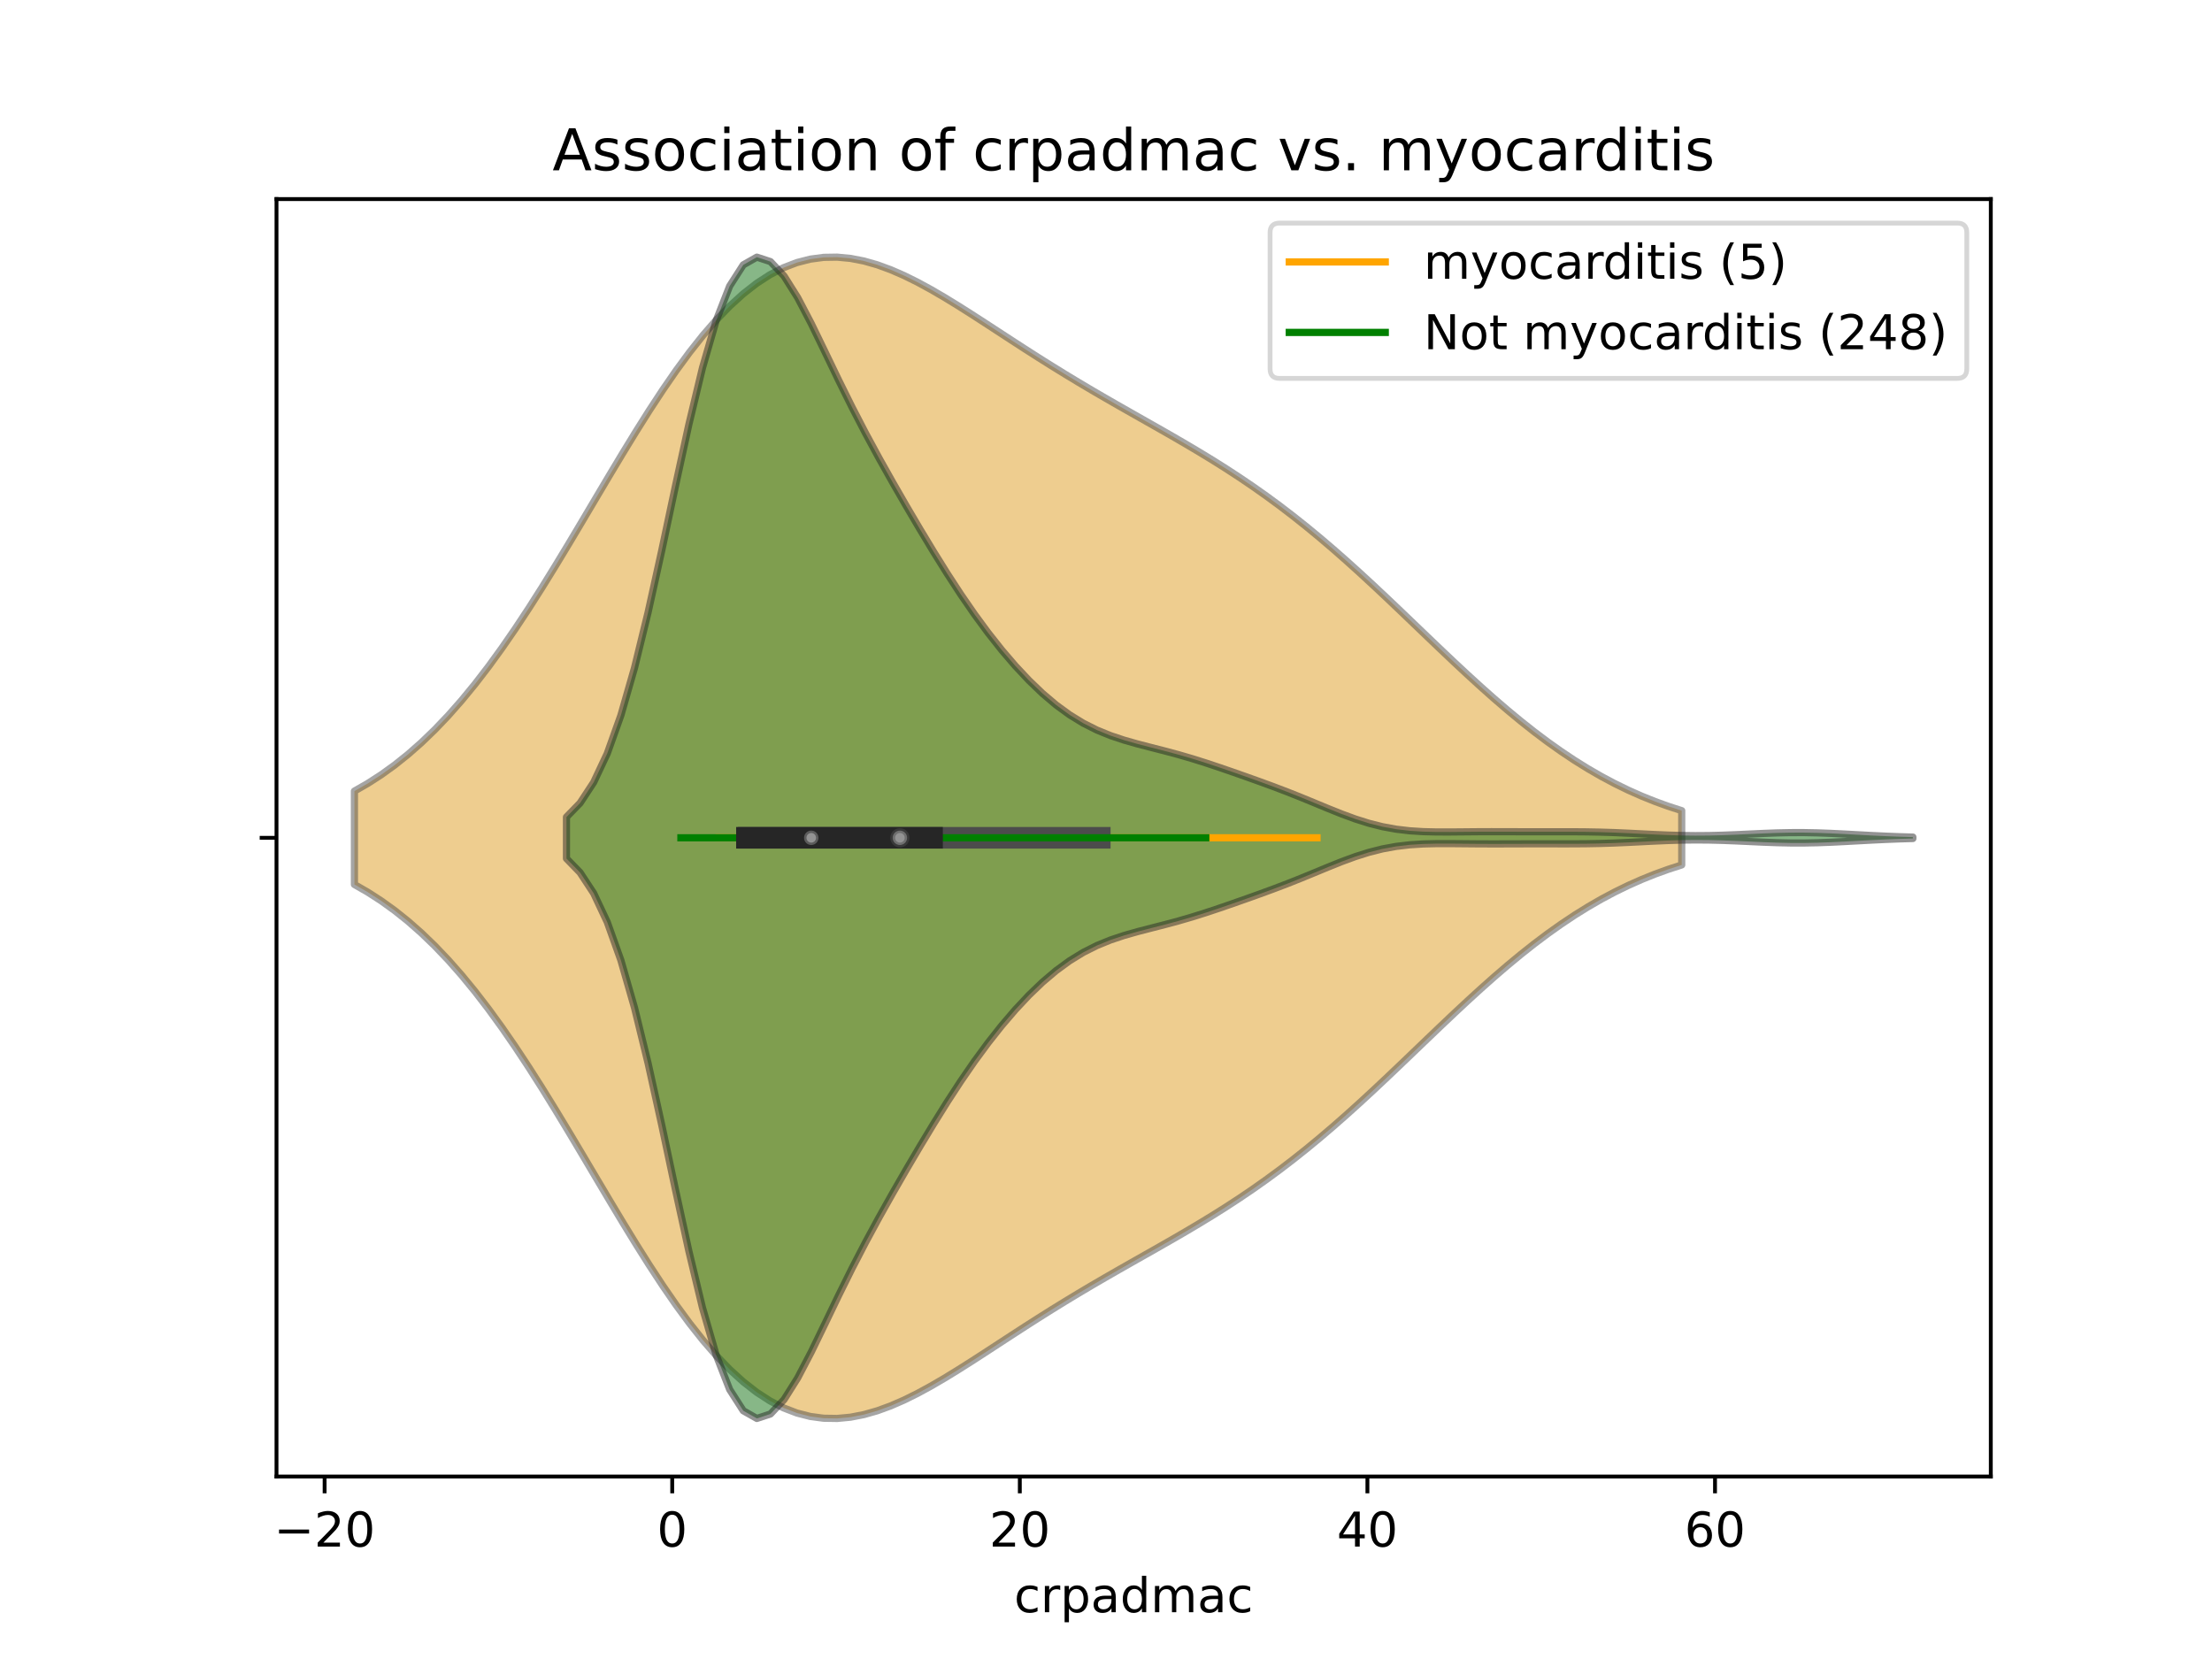 <?xml version="1.0" encoding="utf-8" standalone="no"?>
<!DOCTYPE svg PUBLIC "-//W3C//DTD SVG 1.1//EN"
  "http://www.w3.org/Graphics/SVG/1.1/DTD/svg11.dtd">
<!-- Created with matplotlib (https://matplotlib.org/) -->
<svg height="345.6pt" version="1.1" viewBox="0 0 460.8 345.6" width="460.8pt" xmlns="http://www.w3.org/2000/svg" xmlns:xlink="http://www.w3.org/1999/xlink">
 <defs>
  <style type="text/css">
*{stroke-linecap:butt;stroke-linejoin:round;}
  </style>
 </defs>
 <g id="figure_1">
  <g id="patch_1">
   <path d="M 0 345.6 
L 460.8 345.6 
L 460.8 0 
L 0 0 
z
" style="fill:#ffffff;"/>
  </g>
  <g id="axes_1">
   <g id="patch_2">
    <path d="M 57.6 307.584 
L 414.72 307.584 
L 414.72 41.472 
L 57.6 41.472 
z
" style="fill:#ffffff;"/>
   </g>
   <g id="PolyCollection_1">
    <defs>
     <path d="M 73.833 -161.343 
L 73.833 -180.801 
L 76.626 -182.406 
L 79.419 -184.209 
L 82.212 -186.221 
L 85.005 -188.453 
L 87.797 -190.913 
L 90.59 -193.606 
L 93.383 -196.536 
L 96.176 -199.704 
L 98.969 -203.106 
L 101.762 -206.735 
L 104.555 -210.58 
L 107.348 -214.626 
L 110.141 -218.854 
L 112.934 -223.24 
L 115.727 -227.758 
L 118.52 -232.375 
L 121.313 -237.059 
L 124.106 -241.771 
L 126.899 -246.474 
L 129.692 -251.127 
L 132.485 -255.688 
L 135.278 -260.117 
L 138.071 -264.374 
L 140.864 -268.421 
L 143.657 -272.222 
L 146.45 -275.746 
L 149.242 -278.964 
L 152.035 -281.852 
L 154.828 -284.393 
L 157.621 -286.573 
L 160.414 -288.384 
L 163.207 -289.826 
L 166 -290.9 
L 168.793 -291.616 
L 171.586 -291.988 
L 174.379 -292.032 
L 177.172 -291.771 
L 179.965 -291.229 
L 182.758 -290.433 
L 185.551 -289.412 
L 188.344 -288.195 
L 191.137 -286.812 
L 193.93 -285.292 
L 196.723 -283.663 
L 199.516 -281.952 
L 202.309 -280.183 
L 205.102 -278.379 
L 207.895 -276.557 
L 210.687 -274.736 
L 213.48 -272.926 
L 216.273 -271.14 
L 219.066 -269.383 
L 221.859 -267.659 
L 224.652 -265.969 
L 227.445 -264.312 
L 230.238 -262.685 
L 233.031 -261.081 
L 235.824 -259.493 
L 238.617 -257.911 
L 241.41 -256.327 
L 244.203 -254.73 
L 246.996 -253.108 
L 249.789 -251.451 
L 252.582 -249.749 
L 255.375 -247.992 
L 258.168 -246.17 
L 260.961 -244.278 
L 263.754 -242.307 
L 266.547 -240.256 
L 269.34 -238.12 
L 272.132 -235.899 
L 274.925 -233.596 
L 277.718 -231.214 
L 280.511 -228.758 
L 283.304 -226.237 
L 286.097 -223.66 
L 288.89 -221.037 
L 291.683 -218.381 
L 294.476 -215.707 
L 297.269 -213.028 
L 300.062 -210.358 
L 302.855 -207.714 
L 305.648 -205.109 
L 308.441 -202.559 
L 311.234 -200.076 
L 314.027 -197.674 
L 316.82 -195.363 
L 319.613 -193.154 
L 322.406 -191.054 
L 325.199 -189.071 
L 327.992 -187.208 
L 330.785 -185.47 
L 333.577 -183.858 
L 336.37 -182.371 
L 339.163 -181.008 
L 341.956 -179.767 
L 344.749 -178.643 
L 347.542 -177.632 
L 350.335 -176.727 
L 350.335 -165.417 
L 350.335 -165.417 
L 347.542 -164.512 
L 344.749 -163.501 
L 341.956 -162.377 
L 339.163 -161.136 
L 336.37 -159.773 
L 333.577 -158.286 
L 330.785 -156.674 
L 327.992 -154.936 
L 325.199 -153.073 
L 322.406 -151.09 
L 319.613 -148.99 
L 316.82 -146.781 
L 314.027 -144.47 
L 311.234 -142.068 
L 308.441 -139.585 
L 305.648 -137.035 
L 302.855 -134.43 
L 300.062 -131.786 
L 297.269 -129.116 
L 294.476 -126.437 
L 291.683 -123.763 
L 288.89 -121.107 
L 286.097 -118.484 
L 283.304 -115.907 
L 280.511 -113.386 
L 277.718 -110.93 
L 274.925 -108.548 
L 272.132 -106.245 
L 269.34 -104.024 
L 266.547 -101.888 
L 263.754 -99.837 
L 260.961 -97.866 
L 258.168 -95.974 
L 255.375 -94.152 
L 252.582 -92.395 
L 249.789 -90.693 
L 246.996 -89.036 
L 244.203 -87.414 
L 241.41 -85.817 
L 238.617 -84.233 
L 235.824 -82.651 
L 233.031 -81.063 
L 230.238 -79.459 
L 227.445 -77.832 
L 224.652 -76.175 
L 221.859 -74.485 
L 219.066 -72.761 
L 216.273 -71.004 
L 213.48 -69.218 
L 210.687 -67.408 
L 207.895 -65.587 
L 205.102 -63.765 
L 202.309 -61.961 
L 199.516 -60.192 
L 196.723 -58.481 
L 193.93 -56.852 
L 191.137 -55.332 
L 188.344 -53.949 
L 185.551 -52.732 
L 182.758 -51.711 
L 179.965 -50.915 
L 177.172 -50.373 
L 174.379 -50.112 
L 171.586 -50.156 
L 168.793 -50.528 
L 166 -51.244 
L 163.207 -52.318 
L 160.414 -53.76 
L 157.621 -55.571 
L 154.828 -57.751 
L 152.035 -60.292 
L 149.242 -63.18 
L 146.45 -66.398 
L 143.657 -69.922 
L 140.864 -73.723 
L 138.071 -77.77 
L 135.278 -82.027 
L 132.485 -86.456 
L 129.692 -91.017 
L 126.899 -95.67 
L 124.106 -100.373 
L 121.313 -105.085 
L 118.52 -109.769 
L 115.727 -114.386 
L 112.934 -118.904 
L 110.141 -123.29 
L 107.348 -127.518 
L 104.555 -131.564 
L 101.762 -135.409 
L 98.969 -139.038 
L 96.176 -142.44 
L 93.383 -145.608 
L 90.59 -148.538 
L 87.797 -151.231 
L 85.005 -153.691 
L 82.212 -155.923 
L 79.419 -157.935 
L 76.626 -159.738 
L 73.833 -161.343 
z
" id="m65291c8f36" style="stroke:#4c4c4c;stroke-opacity:0.5;stroke-width:1.5;"/>
    </defs>
    <g clip-path="url(#p5cb10bb7be)">
     <use style="fill:#df9c20;fill-opacity:0.5;stroke:#4c4c4c;stroke-opacity:0.5;stroke-width:1.5;" x="0" xlink:href="#m65291c8f36" y="345.6"/>
    </g>
   </g>
   <g id="PolyCollection_2">
    <defs>
     <path d="M 118.005 -166.753 
L 118.005 -175.391 
L 120.838 -178.31 
L 123.671 -182.622 
L 126.504 -188.639 
L 129.337 -196.568 
L 132.171 -206.435 
L 135.004 -218.019 
L 137.837 -230.838 
L 140.67 -244.177 
L 143.503 -257.178 
L 146.336 -268.963 
L 149.17 -278.758 
L 152.003 -286.006 
L 154.836 -290.426 
L 157.669 -292.032 
L 160.502 -291.1 
L 163.335 -288.099 
L 166.168 -283.601 
L 169.002 -278.184 
L 171.835 -272.35 
L 174.668 -266.47 
L 177.501 -260.759 
L 180.334 -255.298 
L 183.167 -250.075 
L 186.001 -245.035 
L 188.834 -240.124 
L 191.667 -235.318 
L 194.5 -230.628 
L 197.333 -226.089 
L 200.166 -221.747 
L 203 -217.637 
L 205.833 -213.785 
L 208.666 -210.201 
L 211.499 -206.893 
L 214.332 -203.871 
L 217.165 -201.15 
L 219.998 -198.748 
L 222.832 -196.679 
L 225.665 -194.943 
L 228.498 -193.517 
L 231.331 -192.362 
L 234.164 -191.417 
L 236.997 -190.613 
L 239.831 -189.88 
L 242.664 -189.154 
L 245.497 -188.392 
L 248.33 -187.567 
L 251.163 -186.677 
L 253.996 -185.735 
L 256.829 -184.759 
L 259.663 -183.763 
L 262.496 -182.75 
L 265.329 -181.711 
L 268.162 -180.633 
L 270.995 -179.507 
L 273.828 -178.343 
L 276.662 -177.169 
L 279.495 -176.034 
L 282.328 -174.993 
L 285.161 -174.098 
L 287.994 -173.384 
L 290.827 -172.866 
L 293.661 -172.532 
L 296.494 -172.353 
L 299.327 -172.285 
L 302.16 -172.284 
L 304.993 -172.309 
L 307.826 -172.334 
L 310.659 -172.345 
L 313.493 -172.341 
L 316.326 -172.332 
L 319.159 -172.325 
L 321.992 -172.325 
L 324.825 -172.33 
L 327.658 -172.329 
L 330.492 -172.307 
L 333.325 -172.253 
L 336.158 -172.163 
L 338.991 -172.04 
L 341.824 -171.899 
L 344.657 -171.758 
L 347.49 -171.637 
L 350.324 -171.553 
L 353.157 -171.52 
L 355.99 -171.54 
L 358.823 -171.612 
L 361.656 -171.722 
L 364.489 -171.853 
L 367.323 -171.983 
L 370.156 -172.088 
L 372.989 -172.148 
L 375.822 -172.151 
L 378.655 -172.096 
L 381.488 -171.991 
L 384.321 -171.851 
L 387.155 -171.697 
L 389.988 -171.545 
L 392.821 -171.411 
L 395.654 -171.301 
L 398.487 -171.219 
L 398.487 -170.925 
L 398.487 -170.925 
L 395.654 -170.843 
L 392.821 -170.733 
L 389.988 -170.599 
L 387.155 -170.447 
L 384.321 -170.293 
L 381.488 -170.153 
L 378.655 -170.048 
L 375.822 -169.993 
L 372.989 -169.996 
L 370.156 -170.056 
L 367.323 -170.161 
L 364.489 -170.291 
L 361.656 -170.422 
L 358.823 -170.532 
L 355.99 -170.604 
L 353.157 -170.624 
L 350.324 -170.591 
L 347.49 -170.507 
L 344.657 -170.386 
L 341.824 -170.245 
L 338.991 -170.104 
L 336.158 -169.981 
L 333.325 -169.891 
L 330.492 -169.837 
L 327.658 -169.815 
L 324.825 -169.814 
L 321.992 -169.819 
L 319.159 -169.819 
L 316.326 -169.812 
L 313.493 -169.803 
L 310.659 -169.799 
L 307.826 -169.81 
L 304.993 -169.835 
L 302.16 -169.86 
L 299.327 -169.859 
L 296.494 -169.791 
L 293.661 -169.612 
L 290.827 -169.278 
L 287.994 -168.76 
L 285.161 -168.046 
L 282.328 -167.151 
L 279.495 -166.11 
L 276.662 -164.975 
L 273.828 -163.801 
L 270.995 -162.637 
L 268.162 -161.511 
L 265.329 -160.433 
L 262.496 -159.394 
L 259.663 -158.381 
L 256.829 -157.385 
L 253.996 -156.409 
L 251.163 -155.467 
L 248.33 -154.577 
L 245.497 -153.752 
L 242.664 -152.99 
L 239.831 -152.264 
L 236.997 -151.531 
L 234.164 -150.727 
L 231.331 -149.782 
L 228.498 -148.627 
L 225.665 -147.201 
L 222.832 -145.465 
L 219.998 -143.396 
L 217.165 -140.994 
L 214.332 -138.273 
L 211.499 -135.251 
L 208.666 -131.943 
L 205.833 -128.359 
L 203 -124.507 
L 200.166 -120.397 
L 197.333 -116.055 
L 194.5 -111.516 
L 191.667 -106.826 
L 188.834 -102.02 
L 186.001 -97.109 
L 183.167 -92.069 
L 180.334 -86.846 
L 177.501 -81.385 
L 174.668 -75.674 
L 171.835 -69.794 
L 169.002 -63.96 
L 166.168 -58.543 
L 163.335 -54.045 
L 160.502 -51.044 
L 157.669 -50.112 
L 154.836 -51.718 
L 152.003 -56.138 
L 149.17 -63.386 
L 146.336 -73.181 
L 143.503 -84.966 
L 140.67 -97.967 
L 137.837 -111.306 
L 135.004 -124.125 
L 132.171 -135.709 
L 129.337 -145.576 
L 126.504 -153.505 
L 123.671 -159.522 
L 120.838 -163.834 
L 118.005 -166.753 
z
" id="ma3743d249f" style="stroke:#262626;stroke-opacity:0.5;stroke-width:1.5;"/>
    </defs>
    <g clip-path="url(#p5cb10bb7be)">
     <use style="fill:#107010;fill-opacity:0.5;stroke:#262626;stroke-opacity:0.5;stroke-width:1.5;" x="0" xlink:href="#ma3743d249f" y="345.6"/>
    </g>
   </g>
   <g id="matplotlib.axis_1">
    <g id="xtick_1">
     <g id="line2d_1">
      <defs>
       <path d="M 0 0 
L 0 3.5 
" id="mcb4b939f61" style="stroke:#000000;stroke-width:0.8;"/>
      </defs>
      <g>
       <use style="stroke:#000000;stroke-width:0.8;" x="67.623" xlink:href="#mcb4b939f61" y="307.584"/>
      </g>
     </g>
     <g id="text_1">
      <!-- −20 -->
      <defs>
       <path d="M 10.594 35.5 
L 73.188 35.5 
L 73.188 27.203 
L 10.594 27.203 
z
" id="DejaVuSans-8722"/>
       <path d="M 19.188 8.297 
L 53.609 8.297 
L 53.609 0 
L 7.328 0 
L 7.328 8.297 
Q 12.938 14.109 22.625 23.891 
Q 32.328 33.688 34.812 36.531 
Q 39.547 41.844 41.422 45.531 
Q 43.312 49.219 43.312 52.781 
Q 43.312 58.594 39.234 62.25 
Q 35.156 65.922 28.609 65.922 
Q 23.969 65.922 18.812 64.312 
Q 13.672 62.703 7.812 59.422 
L 7.812 69.391 
Q 13.766 71.781 18.938 73 
Q 24.125 74.219 28.422 74.219 
Q 39.75 74.219 46.484 68.547 
Q 53.219 62.891 53.219 53.422 
Q 53.219 48.922 51.531 44.891 
Q 49.859 40.875 45.406 35.406 
Q 44.188 33.984 37.641 27.219 
Q 31.109 20.453 19.188 8.297 
z
" id="DejaVuSans-50"/>
       <path d="M 31.781 66.406 
Q 24.172 66.406 20.328 58.906 
Q 16.5 51.422 16.5 36.375 
Q 16.5 21.391 20.328 13.891 
Q 24.172 6.391 31.781 6.391 
Q 39.453 6.391 43.281 13.891 
Q 47.125 21.391 47.125 36.375 
Q 47.125 51.422 43.281 58.906 
Q 39.453 66.406 31.781 66.406 
z
M 31.781 74.219 
Q 44.047 74.219 50.516 64.516 
Q 56.984 54.828 56.984 36.375 
Q 56.984 17.969 50.516 8.266 
Q 44.047 -1.422 31.781 -1.422 
Q 19.531 -1.422 13.062 8.266 
Q 6.594 17.969 6.594 36.375 
Q 6.594 54.828 13.062 64.516 
Q 19.531 74.219 31.781 74.219 
z
" id="DejaVuSans-48"/>
      </defs>
      <g transform="translate(57.071 322.182)scale(0.1 -0.1)">
       <use xlink:href="#DejaVuSans-8722"/>
       <use x="83.789" xlink:href="#DejaVuSans-50"/>
       <use x="147.412" xlink:href="#DejaVuSans-48"/>
      </g>
     </g>
    </g>
    <g id="xtick_2">
     <g id="line2d_2">
      <g>
       <use style="stroke:#000000;stroke-width:0.8;" x="140.035" xlink:href="#mcb4b939f61" y="307.584"/>
      </g>
     </g>
     <g id="text_2">
      <!-- 0 -->
      <g transform="translate(136.853 322.182)scale(0.1 -0.1)">
       <use xlink:href="#DejaVuSans-48"/>
      </g>
     </g>
    </g>
    <g id="xtick_3">
     <g id="line2d_3">
      <g>
       <use style="stroke:#000000;stroke-width:0.8;" x="212.446" xlink:href="#mcb4b939f61" y="307.584"/>
      </g>
     </g>
     <g id="text_3">
      <!-- 20 -->
      <g transform="translate(206.084 322.182)scale(0.1 -0.1)">
       <use xlink:href="#DejaVuSans-50"/>
       <use x="63.623" xlink:href="#DejaVuSans-48"/>
      </g>
     </g>
    </g>
    <g id="xtick_4">
     <g id="line2d_4">
      <g>
       <use style="stroke:#000000;stroke-width:0.8;" x="284.857" xlink:href="#mcb4b939f61" y="307.584"/>
      </g>
     </g>
     <g id="text_4">
      <!-- 40 -->
      <defs>
       <path d="M 37.797 64.312 
L 12.891 25.391 
L 37.797 25.391 
z
M 35.203 72.906 
L 47.609 72.906 
L 47.609 25.391 
L 58.016 25.391 
L 58.016 17.188 
L 47.609 17.188 
L 47.609 0 
L 37.797 0 
L 37.797 17.188 
L 4.891 17.188 
L 4.891 26.703 
z
" id="DejaVuSans-52"/>
      </defs>
      <g transform="translate(278.495 322.182)scale(0.1 -0.1)">
       <use xlink:href="#DejaVuSans-52"/>
       <use x="63.623" xlink:href="#DejaVuSans-48"/>
      </g>
     </g>
    </g>
    <g id="xtick_5">
     <g id="line2d_5">
      <g>
       <use style="stroke:#000000;stroke-width:0.8;" x="357.269" xlink:href="#mcb4b939f61" y="307.584"/>
      </g>
     </g>
     <g id="text_5">
      <!-- 60 -->
      <defs>
       <path d="M 33.016 40.375 
Q 26.375 40.375 22.484 35.828 
Q 18.609 31.297 18.609 23.391 
Q 18.609 15.531 22.484 10.953 
Q 26.375 6.391 33.016 6.391 
Q 39.656 6.391 43.531 10.953 
Q 47.406 15.531 47.406 23.391 
Q 47.406 31.297 43.531 35.828 
Q 39.656 40.375 33.016 40.375 
z
M 52.594 71.297 
L 52.594 62.312 
Q 48.875 64.062 45.094 64.984 
Q 41.312 65.922 37.594 65.922 
Q 27.828 65.922 22.672 59.328 
Q 17.531 52.734 16.797 39.406 
Q 19.672 43.656 24.016 45.922 
Q 28.375 48.188 33.594 48.188 
Q 44.578 48.188 50.953 41.516 
Q 57.328 34.859 57.328 23.391 
Q 57.328 12.156 50.688 5.359 
Q 44.047 -1.422 33.016 -1.422 
Q 20.359 -1.422 13.672 8.266 
Q 6.984 17.969 6.984 36.375 
Q 6.984 53.656 15.188 63.938 
Q 23.391 74.219 37.203 74.219 
Q 40.922 74.219 44.703 73.484 
Q 48.484 72.75 52.594 71.297 
z
" id="DejaVuSans-54"/>
      </defs>
      <g transform="translate(350.906 322.182)scale(0.1 -0.1)">
       <use xlink:href="#DejaVuSans-54"/>
       <use x="63.623" xlink:href="#DejaVuSans-48"/>
      </g>
     </g>
    </g>
    <g id="text_6">
     <!-- crpadmac -->
     <defs>
      <path d="M 48.781 52.594 
L 48.781 44.188 
Q 44.969 46.297 41.141 47.344 
Q 37.312 48.391 33.406 48.391 
Q 24.656 48.391 19.812 42.844 
Q 14.984 37.312 14.984 27.297 
Q 14.984 17.281 19.812 11.734 
Q 24.656 6.203 33.406 6.203 
Q 37.312 6.203 41.141 7.25 
Q 44.969 8.297 48.781 10.406 
L 48.781 2.094 
Q 45.016 0.344 40.984 -0.531 
Q 36.969 -1.422 32.422 -1.422 
Q 20.062 -1.422 12.781 6.344 
Q 5.516 14.109 5.516 27.297 
Q 5.516 40.672 12.859 48.328 
Q 20.219 56 33.016 56 
Q 37.156 56 41.109 55.141 
Q 45.062 54.297 48.781 52.594 
z
" id="DejaVuSans-99"/>
      <path d="M 41.109 46.297 
Q 39.594 47.172 37.812 47.578 
Q 36.031 48 33.891 48 
Q 26.266 48 22.188 43.047 
Q 18.109 38.094 18.109 28.812 
L 18.109 0 
L 9.078 0 
L 9.078 54.688 
L 18.109 54.688 
L 18.109 46.188 
Q 20.953 51.172 25.484 53.578 
Q 30.031 56 36.531 56 
Q 37.453 56 38.578 55.875 
Q 39.703 55.766 41.062 55.516 
z
" id="DejaVuSans-114"/>
      <path d="M 18.109 8.203 
L 18.109 -20.797 
L 9.078 -20.797 
L 9.078 54.688 
L 18.109 54.688 
L 18.109 46.391 
Q 20.953 51.266 25.266 53.625 
Q 29.594 56 35.594 56 
Q 45.562 56 51.781 48.094 
Q 58.016 40.188 58.016 27.297 
Q 58.016 14.406 51.781 6.484 
Q 45.562 -1.422 35.594 -1.422 
Q 29.594 -1.422 25.266 0.953 
Q 20.953 3.328 18.109 8.203 
z
M 48.688 27.297 
Q 48.688 37.203 44.609 42.844 
Q 40.531 48.484 33.406 48.484 
Q 26.266 48.484 22.188 42.844 
Q 18.109 37.203 18.109 27.297 
Q 18.109 17.391 22.188 11.75 
Q 26.266 6.109 33.406 6.109 
Q 40.531 6.109 44.609 11.75 
Q 48.688 17.391 48.688 27.297 
z
" id="DejaVuSans-112"/>
      <path d="M 34.281 27.484 
Q 23.391 27.484 19.188 25 
Q 14.984 22.516 14.984 16.5 
Q 14.984 11.719 18.141 8.906 
Q 21.297 6.109 26.703 6.109 
Q 34.188 6.109 38.703 11.406 
Q 43.219 16.703 43.219 25.484 
L 43.219 27.484 
z
M 52.203 31.203 
L 52.203 0 
L 43.219 0 
L 43.219 8.297 
Q 40.141 3.328 35.547 0.953 
Q 30.953 -1.422 24.312 -1.422 
Q 15.922 -1.422 10.953 3.297 
Q 6 8.016 6 15.922 
Q 6 25.141 12.172 29.828 
Q 18.359 34.516 30.609 34.516 
L 43.219 34.516 
L 43.219 35.406 
Q 43.219 41.609 39.141 45 
Q 35.062 48.391 27.688 48.391 
Q 23 48.391 18.547 47.266 
Q 14.109 46.141 10.016 43.891 
L 10.016 52.203 
Q 14.938 54.109 19.578 55.047 
Q 24.219 56 28.609 56 
Q 40.484 56 46.344 49.844 
Q 52.203 43.703 52.203 31.203 
z
" id="DejaVuSans-97"/>
      <path d="M 45.406 46.391 
L 45.406 75.984 
L 54.391 75.984 
L 54.391 0 
L 45.406 0 
L 45.406 8.203 
Q 42.578 3.328 38.25 0.953 
Q 33.938 -1.422 27.875 -1.422 
Q 17.969 -1.422 11.734 6.484 
Q 5.516 14.406 5.516 27.297 
Q 5.516 40.188 11.734 48.094 
Q 17.969 56 27.875 56 
Q 33.938 56 38.25 53.625 
Q 42.578 51.266 45.406 46.391 
z
M 14.797 27.297 
Q 14.797 17.391 18.875 11.75 
Q 22.953 6.109 30.078 6.109 
Q 37.203 6.109 41.297 11.75 
Q 45.406 17.391 45.406 27.297 
Q 45.406 37.203 41.297 42.844 
Q 37.203 48.484 30.078 48.484 
Q 22.953 48.484 18.875 42.844 
Q 14.797 37.203 14.797 27.297 
z
" id="DejaVuSans-100"/>
      <path d="M 52 44.188 
Q 55.375 50.25 60.062 53.125 
Q 64.75 56 71.094 56 
Q 79.641 56 84.281 50.016 
Q 88.922 44.047 88.922 33.016 
L 88.922 0 
L 79.891 0 
L 79.891 32.719 
Q 79.891 40.578 77.094 44.375 
Q 74.312 48.188 68.609 48.188 
Q 61.625 48.188 57.562 43.547 
Q 53.516 38.922 53.516 30.906 
L 53.516 0 
L 44.484 0 
L 44.484 32.719 
Q 44.484 40.625 41.703 44.406 
Q 38.922 48.188 33.109 48.188 
Q 26.219 48.188 22.156 43.531 
Q 18.109 38.875 18.109 30.906 
L 18.109 0 
L 9.078 0 
L 9.078 54.688 
L 18.109 54.688 
L 18.109 46.188 
Q 21.188 51.219 25.484 53.609 
Q 29.781 56 35.688 56 
Q 41.656 56 45.828 52.969 
Q 50 49.953 52 44.188 
z
" id="DejaVuSans-109"/>
     </defs>
     <g transform="translate(211.259 335.861)scale(0.1 -0.1)">
      <use xlink:href="#DejaVuSans-99"/>
      <use x="54.98" xlink:href="#DejaVuSans-114"/>
      <use x="96.094" xlink:href="#DejaVuSans-112"/>
      <use x="159.57" xlink:href="#DejaVuSans-97"/>
      <use x="220.85" xlink:href="#DejaVuSans-100"/>
      <use x="284.326" xlink:href="#DejaVuSans-109"/>
      <use x="381.738" xlink:href="#DejaVuSans-97"/>
      <use x="443.018" xlink:href="#DejaVuSans-99"/>
     </g>
    </g>
   </g>
   <g id="matplotlib.axis_2">
    <g id="ytick_1">
     <g id="line2d_6">
      <defs>
       <path d="M 0 0 
L -3.5 0 
" id="m66487340df" style="stroke:#000000;stroke-width:0.8;"/>
      </defs>
      <g>
       <use style="stroke:#000000;stroke-width:0.8;" x="57.6" xlink:href="#m66487340df" y="174.528"/>
      </g>
     </g>
    </g>
   </g>
   <g id="line2d_7">
    <path clip-path="url(#p5cb10bb7be)" d="M 149.81 174.528 
L 274.358 174.528 
" style="fill:none;stroke:#ffa500;stroke-linecap:square;stroke-width:1.5;"/>
   </g>
   <g id="line2d_8">
    <path clip-path="url(#p5cb10bb7be)" d="M 155.965 174.528 
L 229.101 174.528 
" style="fill:none;stroke:#4c4c4c;stroke-linecap:square;stroke-width:4.5;"/>
   </g>
   <g id="line2d_9">
    <path clip-path="url(#p5cb10bb7be)" d="M 141.845 174.528 
L 251.186 174.528 
" style="fill:none;stroke:#008000;stroke-linecap:square;stroke-width:1.5;"/>
   </g>
   <g id="line2d_10">
    <path clip-path="url(#p5cb10bb7be)" d="M 155.603 174.528 
L 194.162 174.528 
" style="fill:none;stroke:#262626;stroke-linecap:square;stroke-width:4.5;"/>
   </g>
   <g id="patch_3">
    <path d="M 57.6 307.584 
L 57.6 41.472 
" style="fill:none;stroke:#000000;stroke-linecap:square;stroke-linejoin:miter;stroke-width:0.8;"/>
   </g>
   <g id="patch_4">
    <path d="M 414.72 307.584 
L 414.72 41.472 
" style="fill:none;stroke:#000000;stroke-linecap:square;stroke-linejoin:miter;stroke-width:0.8;"/>
   </g>
   <g id="patch_5">
    <path d="M 57.6 307.584 
L 414.72 307.584 
" style="fill:none;stroke:#000000;stroke-linecap:square;stroke-linejoin:miter;stroke-width:0.8;"/>
   </g>
   <g id="patch_6">
    <path d="M 57.6 41.472 
L 414.72 41.472 
" style="fill:none;stroke:#000000;stroke-linecap:square;stroke-linejoin:miter;stroke-width:0.8;"/>
   </g>
   <g id="PathCollection_1">
    <defs>
     <path d="M 0 1.5 
C 0.398 1.5 0.779 1.342 1.061 1.061 
C 1.342 0.779 1.5 0.398 1.5 0 
C 1.5 -0.398 1.342 -0.779 1.061 -1.061 
C 0.779 -1.342 0.398 -1.5 0 -1.5 
C -0.398 -1.5 -0.779 -1.342 -1.061 -1.061 
C -1.342 -0.779 -1.5 -0.398 -1.5 0 
C -1.5 0.398 -1.342 0.779 -1.061 1.061 
C -0.779 1.342 -0.398 1.5 0 1.5 
z
" id="m8da19ce1b4" style="stroke:#4c4c4c;stroke-opacity:0.5;"/>
    </defs>
    <g clip-path="url(#p5cb10bb7be)">
     <use style="fill:#ffffff;fill-opacity:0.5;stroke:#4c4c4c;stroke-opacity:0.5;" x="187.464" xlink:href="#m8da19ce1b4" y="174.528"/>
    </g>
   </g>
   <g id="PathCollection_2">
    <defs>
     <path d="M 0 1.5 
C 0.398 1.5 0.779 1.342 1.061 1.061 
C 1.342 0.779 1.5 0.398 1.5 0 
C 1.5 -0.398 1.342 -0.779 1.061 -1.061 
C 0.779 -1.342 0.398 -1.5 0 -1.5 
C -0.398 -1.5 -0.779 -1.342 -1.061 -1.061 
C -1.342 -0.779 -1.5 -0.398 -1.5 0 
C -1.5 0.398 -1.342 0.779 -1.061 1.061 
C -0.779 1.342 -0.398 1.5 0 1.5 
z
" id="m133289ca51" style="stroke:#262626;stroke-opacity:0.5;"/>
    </defs>
    <g clip-path="url(#p5cb10bb7be)">
     <use style="fill:#ffffff;fill-opacity:0.5;stroke:#262626;stroke-opacity:0.5;" x="168.999" xlink:href="#m133289ca51" y="174.528"/>
    </g>
   </g>
   <g id="text_7">
    <!-- Association of crpadmac vs. myocarditis -->
    <defs>
     <path d="M 34.188 63.188 
L 20.797 26.906 
L 47.609 26.906 
z
M 28.609 72.906 
L 39.797 72.906 
L 67.578 0 
L 57.328 0 
L 50.688 18.703 
L 17.828 18.703 
L 11.188 0 
L 0.781 0 
z
" id="DejaVuSans-65"/>
     <path d="M 44.281 53.078 
L 44.281 44.578 
Q 40.484 46.531 36.375 47.5 
Q 32.281 48.484 27.875 48.484 
Q 21.188 48.484 17.844 46.438 
Q 14.5 44.391 14.5 40.281 
Q 14.5 37.156 16.891 35.375 
Q 19.281 33.594 26.516 31.984 
L 29.594 31.297 
Q 39.156 29.25 43.188 25.516 
Q 47.219 21.781 47.219 15.094 
Q 47.219 7.469 41.188 3.016 
Q 35.156 -1.422 24.609 -1.422 
Q 20.219 -1.422 15.453 -0.562 
Q 10.688 0.297 5.422 2 
L 5.422 11.281 
Q 10.406 8.688 15.234 7.391 
Q 20.062 6.109 24.812 6.109 
Q 31.156 6.109 34.562 8.281 
Q 37.984 10.453 37.984 14.406 
Q 37.984 18.062 35.516 20.016 
Q 33.062 21.969 24.703 23.781 
L 21.578 24.516 
Q 13.234 26.266 9.516 29.906 
Q 5.812 33.547 5.812 39.891 
Q 5.812 47.609 11.281 51.797 
Q 16.75 56 26.812 56 
Q 31.781 56 36.172 55.266 
Q 40.578 54.547 44.281 53.078 
z
" id="DejaVuSans-115"/>
     <path d="M 30.609 48.391 
Q 23.391 48.391 19.188 42.75 
Q 14.984 37.109 14.984 27.297 
Q 14.984 17.484 19.156 11.844 
Q 23.344 6.203 30.609 6.203 
Q 37.797 6.203 41.984 11.859 
Q 46.188 17.531 46.188 27.297 
Q 46.188 37.016 41.984 42.703 
Q 37.797 48.391 30.609 48.391 
z
M 30.609 56 
Q 42.328 56 49.016 48.375 
Q 55.719 40.766 55.719 27.297 
Q 55.719 13.875 49.016 6.219 
Q 42.328 -1.422 30.609 -1.422 
Q 18.844 -1.422 12.172 6.219 
Q 5.516 13.875 5.516 27.297 
Q 5.516 40.766 12.172 48.375 
Q 18.844 56 30.609 56 
z
" id="DejaVuSans-111"/>
     <path d="M 9.422 54.688 
L 18.406 54.688 
L 18.406 0 
L 9.422 0 
z
M 9.422 75.984 
L 18.406 75.984 
L 18.406 64.594 
L 9.422 64.594 
z
" id="DejaVuSans-105"/>
     <path d="M 18.312 70.219 
L 18.312 54.688 
L 36.812 54.688 
L 36.812 47.703 
L 18.312 47.703 
L 18.312 18.016 
Q 18.312 11.328 20.141 9.422 
Q 21.969 7.516 27.594 7.516 
L 36.812 7.516 
L 36.812 0 
L 27.594 0 
Q 17.188 0 13.234 3.875 
Q 9.281 7.766 9.281 18.016 
L 9.281 47.703 
L 2.688 47.703 
L 2.688 54.688 
L 9.281 54.688 
L 9.281 70.219 
z
" id="DejaVuSans-116"/>
     <path d="M 54.891 33.016 
L 54.891 0 
L 45.906 0 
L 45.906 32.719 
Q 45.906 40.484 42.875 44.328 
Q 39.844 48.188 33.797 48.188 
Q 26.516 48.188 22.312 43.547 
Q 18.109 38.922 18.109 30.906 
L 18.109 0 
L 9.078 0 
L 9.078 54.688 
L 18.109 54.688 
L 18.109 46.188 
Q 21.344 51.125 25.703 53.562 
Q 30.078 56 35.797 56 
Q 45.219 56 50.047 50.172 
Q 54.891 44.344 54.891 33.016 
z
" id="DejaVuSans-110"/>
     <path id="DejaVuSans-32"/>
     <path d="M 37.109 75.984 
L 37.109 68.5 
L 28.516 68.5 
Q 23.688 68.5 21.797 66.547 
Q 19.922 64.594 19.922 59.516 
L 19.922 54.688 
L 34.719 54.688 
L 34.719 47.703 
L 19.922 47.703 
L 19.922 0 
L 10.891 0 
L 10.891 47.703 
L 2.297 47.703 
L 2.297 54.688 
L 10.891 54.688 
L 10.891 58.5 
Q 10.891 67.625 15.141 71.797 
Q 19.391 75.984 28.609 75.984 
z
" id="DejaVuSans-102"/>
     <path d="M 2.984 54.688 
L 12.5 54.688 
L 29.594 8.797 
L 46.688 54.688 
L 56.203 54.688 
L 35.688 0 
L 23.484 0 
z
" id="DejaVuSans-118"/>
     <path d="M 10.688 12.406 
L 21 12.406 
L 21 0 
L 10.688 0 
z
" id="DejaVuSans-46"/>
     <path d="M 32.172 -5.078 
Q 28.375 -14.844 24.75 -17.812 
Q 21.141 -20.797 15.094 -20.797 
L 7.906 -20.797 
L 7.906 -13.281 
L 13.188 -13.281 
Q 16.891 -13.281 18.938 -11.516 
Q 21 -9.766 23.484 -3.219 
L 25.094 0.875 
L 2.984 54.688 
L 12.5 54.688 
L 29.594 11.922 
L 46.688 54.688 
L 56.203 54.688 
z
" id="DejaVuSans-121"/>
    </defs>
    <g transform="translate(115.097 35.472)scale(0.12 -0.12)">
     <use xlink:href="#DejaVuSans-65"/>
     <use x="68.408" xlink:href="#DejaVuSans-115"/>
     <use x="120.508" xlink:href="#DejaVuSans-115"/>
     <use x="172.607" xlink:href="#DejaVuSans-111"/>
     <use x="233.789" xlink:href="#DejaVuSans-99"/>
     <use x="288.77" xlink:href="#DejaVuSans-105"/>
     <use x="316.553" xlink:href="#DejaVuSans-97"/>
     <use x="377.832" xlink:href="#DejaVuSans-116"/>
     <use x="417.041" xlink:href="#DejaVuSans-105"/>
     <use x="444.824" xlink:href="#DejaVuSans-111"/>
     <use x="506.006" xlink:href="#DejaVuSans-110"/>
     <use x="569.385" xlink:href="#DejaVuSans-32"/>
     <use x="601.172" xlink:href="#DejaVuSans-111"/>
     <use x="662.354" xlink:href="#DejaVuSans-102"/>
     <use x="697.559" xlink:href="#DejaVuSans-32"/>
     <use x="729.346" xlink:href="#DejaVuSans-99"/>
     <use x="784.326" xlink:href="#DejaVuSans-114"/>
     <use x="825.439" xlink:href="#DejaVuSans-112"/>
     <use x="888.916" xlink:href="#DejaVuSans-97"/>
     <use x="950.195" xlink:href="#DejaVuSans-100"/>
     <use x="1013.672" xlink:href="#DejaVuSans-109"/>
     <use x="1111.084" xlink:href="#DejaVuSans-97"/>
     <use x="1172.363" xlink:href="#DejaVuSans-99"/>
     <use x="1227.344" xlink:href="#DejaVuSans-32"/>
     <use x="1259.131" xlink:href="#DejaVuSans-118"/>
     <use x="1318.311" xlink:href="#DejaVuSans-115"/>
     <use x="1370.41" xlink:href="#DejaVuSans-46"/>
     <use x="1402.197" xlink:href="#DejaVuSans-32"/>
     <use x="1433.984" xlink:href="#DejaVuSans-109"/>
     <use x="1531.396" xlink:href="#DejaVuSans-121"/>
     <use x="1590.576" xlink:href="#DejaVuSans-111"/>
     <use x="1651.758" xlink:href="#DejaVuSans-99"/>
     <use x="1706.738" xlink:href="#DejaVuSans-97"/>
     <use x="1768.018" xlink:href="#DejaVuSans-114"/>
     <use x="1807.381" xlink:href="#DejaVuSans-100"/>
     <use x="1870.857" xlink:href="#DejaVuSans-105"/>
     <use x="1898.641" xlink:href="#DejaVuSans-116"/>
     <use x="1937.85" xlink:href="#DejaVuSans-105"/>
     <use x="1965.633" xlink:href="#DejaVuSans-115"/>
    </g>
   </g>
   <g id="legend_1">
    <g id="patch_7">
     <path d="M 266.578 78.828 
L 407.72 78.828 
Q 409.72 78.828 409.72 76.828 
L 409.72 48.472 
Q 409.72 46.472 407.72 46.472 
L 266.578 46.472 
Q 264.578 46.472 264.578 48.472 
L 264.578 76.828 
Q 264.578 78.828 266.578 78.828 
z
" style="fill:#ffffff;opacity:0.8;stroke:#cccccc;stroke-linejoin:miter;"/>
    </g>
    <g id="line2d_11">
     <path d="M 268.578 54.57 
L 288.578 54.57 
" style="fill:none;stroke:#ffa500;stroke-linecap:square;stroke-width:1.5;"/>
    </g>
    <g id="line2d_12"/>
    <g id="text_8">
     <!-- myocarditis (5) -->
     <defs>
      <path d="M 31 75.875 
Q 24.469 64.656 21.281 53.656 
Q 18.109 42.672 18.109 31.391 
Q 18.109 20.125 21.312 9.062 
Q 24.516 -2 31 -13.188 
L 23.188 -13.188 
Q 15.875 -1.703 12.234 9.375 
Q 8.594 20.453 8.594 31.391 
Q 8.594 42.281 12.203 53.312 
Q 15.828 64.359 23.188 75.875 
z
" id="DejaVuSans-40"/>
      <path d="M 10.797 72.906 
L 49.516 72.906 
L 49.516 64.594 
L 19.828 64.594 
L 19.828 46.734 
Q 21.969 47.469 24.109 47.828 
Q 26.266 48.188 28.422 48.188 
Q 40.625 48.188 47.75 41.5 
Q 54.891 34.812 54.891 23.391 
Q 54.891 11.625 47.562 5.094 
Q 40.234 -1.422 26.906 -1.422 
Q 22.312 -1.422 17.547 -0.641 
Q 12.797 0.141 7.719 1.703 
L 7.719 11.625 
Q 12.109 9.234 16.797 8.062 
Q 21.484 6.891 26.703 6.891 
Q 35.156 6.891 40.078 11.328 
Q 45.016 15.766 45.016 23.391 
Q 45.016 31 40.078 35.438 
Q 35.156 39.891 26.703 39.891 
Q 22.75 39.891 18.812 39.016 
Q 14.891 38.141 10.797 36.281 
z
" id="DejaVuSans-53"/>
      <path d="M 8.016 75.875 
L 15.828 75.875 
Q 23.141 64.359 26.781 53.312 
Q 30.422 42.281 30.422 31.391 
Q 30.422 20.453 26.781 9.375 
Q 23.141 -1.703 15.828 -13.188 
L 8.016 -13.188 
Q 14.5 -2 17.703 9.062 
Q 20.906 20.125 20.906 31.391 
Q 20.906 42.672 17.703 53.656 
Q 14.5 64.656 8.016 75.875 
z
" id="DejaVuSans-41"/>
     </defs>
     <g transform="translate(296.578 58.07)scale(0.1 -0.1)">
      <use xlink:href="#DejaVuSans-109"/>
      <use x="97.412" xlink:href="#DejaVuSans-121"/>
      <use x="156.592" xlink:href="#DejaVuSans-111"/>
      <use x="217.773" xlink:href="#DejaVuSans-99"/>
      <use x="272.754" xlink:href="#DejaVuSans-97"/>
      <use x="334.033" xlink:href="#DejaVuSans-114"/>
      <use x="373.396" xlink:href="#DejaVuSans-100"/>
      <use x="436.873" xlink:href="#DejaVuSans-105"/>
      <use x="464.656" xlink:href="#DejaVuSans-116"/>
      <use x="503.865" xlink:href="#DejaVuSans-105"/>
      <use x="531.648" xlink:href="#DejaVuSans-115"/>
      <use x="583.748" xlink:href="#DejaVuSans-32"/>
      <use x="615.535" xlink:href="#DejaVuSans-40"/>
      <use x="654.549" xlink:href="#DejaVuSans-53"/>
      <use x="718.172" xlink:href="#DejaVuSans-41"/>
     </g>
    </g>
    <g id="line2d_13">
     <path d="M 268.578 69.249 
L 288.578 69.249 
" style="fill:none;stroke:#008000;stroke-linecap:square;stroke-width:1.5;"/>
    </g>
    <g id="line2d_14"/>
    <g id="text_9">
     <!-- Not myocarditis (248) -->
     <defs>
      <path d="M 9.812 72.906 
L 23.094 72.906 
L 55.422 11.922 
L 55.422 72.906 
L 64.984 72.906 
L 64.984 0 
L 51.703 0 
L 19.391 60.984 
L 19.391 0 
L 9.812 0 
z
" id="DejaVuSans-78"/>
      <path d="M 31.781 34.625 
Q 24.75 34.625 20.719 30.859 
Q 16.703 27.094 16.703 20.516 
Q 16.703 13.922 20.719 10.156 
Q 24.75 6.391 31.781 6.391 
Q 38.812 6.391 42.859 10.172 
Q 46.922 13.969 46.922 20.516 
Q 46.922 27.094 42.891 30.859 
Q 38.875 34.625 31.781 34.625 
z
M 21.922 38.812 
Q 15.578 40.375 12.031 44.719 
Q 8.5 49.078 8.5 55.328 
Q 8.5 64.062 14.719 69.141 
Q 20.953 74.219 31.781 74.219 
Q 42.672 74.219 48.875 69.141 
Q 55.078 64.062 55.078 55.328 
Q 55.078 49.078 51.531 44.719 
Q 48 40.375 41.703 38.812 
Q 48.828 37.156 52.797 32.312 
Q 56.781 27.484 56.781 20.516 
Q 56.781 9.906 50.312 4.234 
Q 43.844 -1.422 31.781 -1.422 
Q 19.734 -1.422 13.25 4.234 
Q 6.781 9.906 6.781 20.516 
Q 6.781 27.484 10.781 32.312 
Q 14.797 37.156 21.922 38.812 
z
M 18.312 54.391 
Q 18.312 48.734 21.844 45.562 
Q 25.391 42.391 31.781 42.391 
Q 38.141 42.391 41.719 45.562 
Q 45.312 48.734 45.312 54.391 
Q 45.312 60.062 41.719 63.234 
Q 38.141 66.406 31.781 66.406 
Q 25.391 66.406 21.844 63.234 
Q 18.312 60.062 18.312 54.391 
z
" id="DejaVuSans-56"/>
     </defs>
     <g transform="translate(296.578 72.749)scale(0.1 -0.1)">
      <use xlink:href="#DejaVuSans-78"/>
      <use x="74.805" xlink:href="#DejaVuSans-111"/>
      <use x="135.986" xlink:href="#DejaVuSans-116"/>
      <use x="175.195" xlink:href="#DejaVuSans-32"/>
      <use x="206.982" xlink:href="#DejaVuSans-109"/>
      <use x="304.395" xlink:href="#DejaVuSans-121"/>
      <use x="363.574" xlink:href="#DejaVuSans-111"/>
      <use x="424.756" xlink:href="#DejaVuSans-99"/>
      <use x="479.736" xlink:href="#DejaVuSans-97"/>
      <use x="541.016" xlink:href="#DejaVuSans-114"/>
      <use x="580.379" xlink:href="#DejaVuSans-100"/>
      <use x="643.855" xlink:href="#DejaVuSans-105"/>
      <use x="671.639" xlink:href="#DejaVuSans-116"/>
      <use x="710.848" xlink:href="#DejaVuSans-105"/>
      <use x="738.631" xlink:href="#DejaVuSans-115"/>
      <use x="790.73" xlink:href="#DejaVuSans-32"/>
      <use x="822.518" xlink:href="#DejaVuSans-40"/>
      <use x="861.531" xlink:href="#DejaVuSans-50"/>
      <use x="925.154" xlink:href="#DejaVuSans-52"/>
      <use x="988.777" xlink:href="#DejaVuSans-56"/>
      <use x="1052.4" xlink:href="#DejaVuSans-41"/>
     </g>
    </g>
   </g>
  </g>
 </g>
 <defs>
  <clipPath id="p5cb10bb7be">
   <rect height="266.112" width="357.12" x="57.6" y="41.472"/>
  </clipPath>
 </defs>
</svg>
